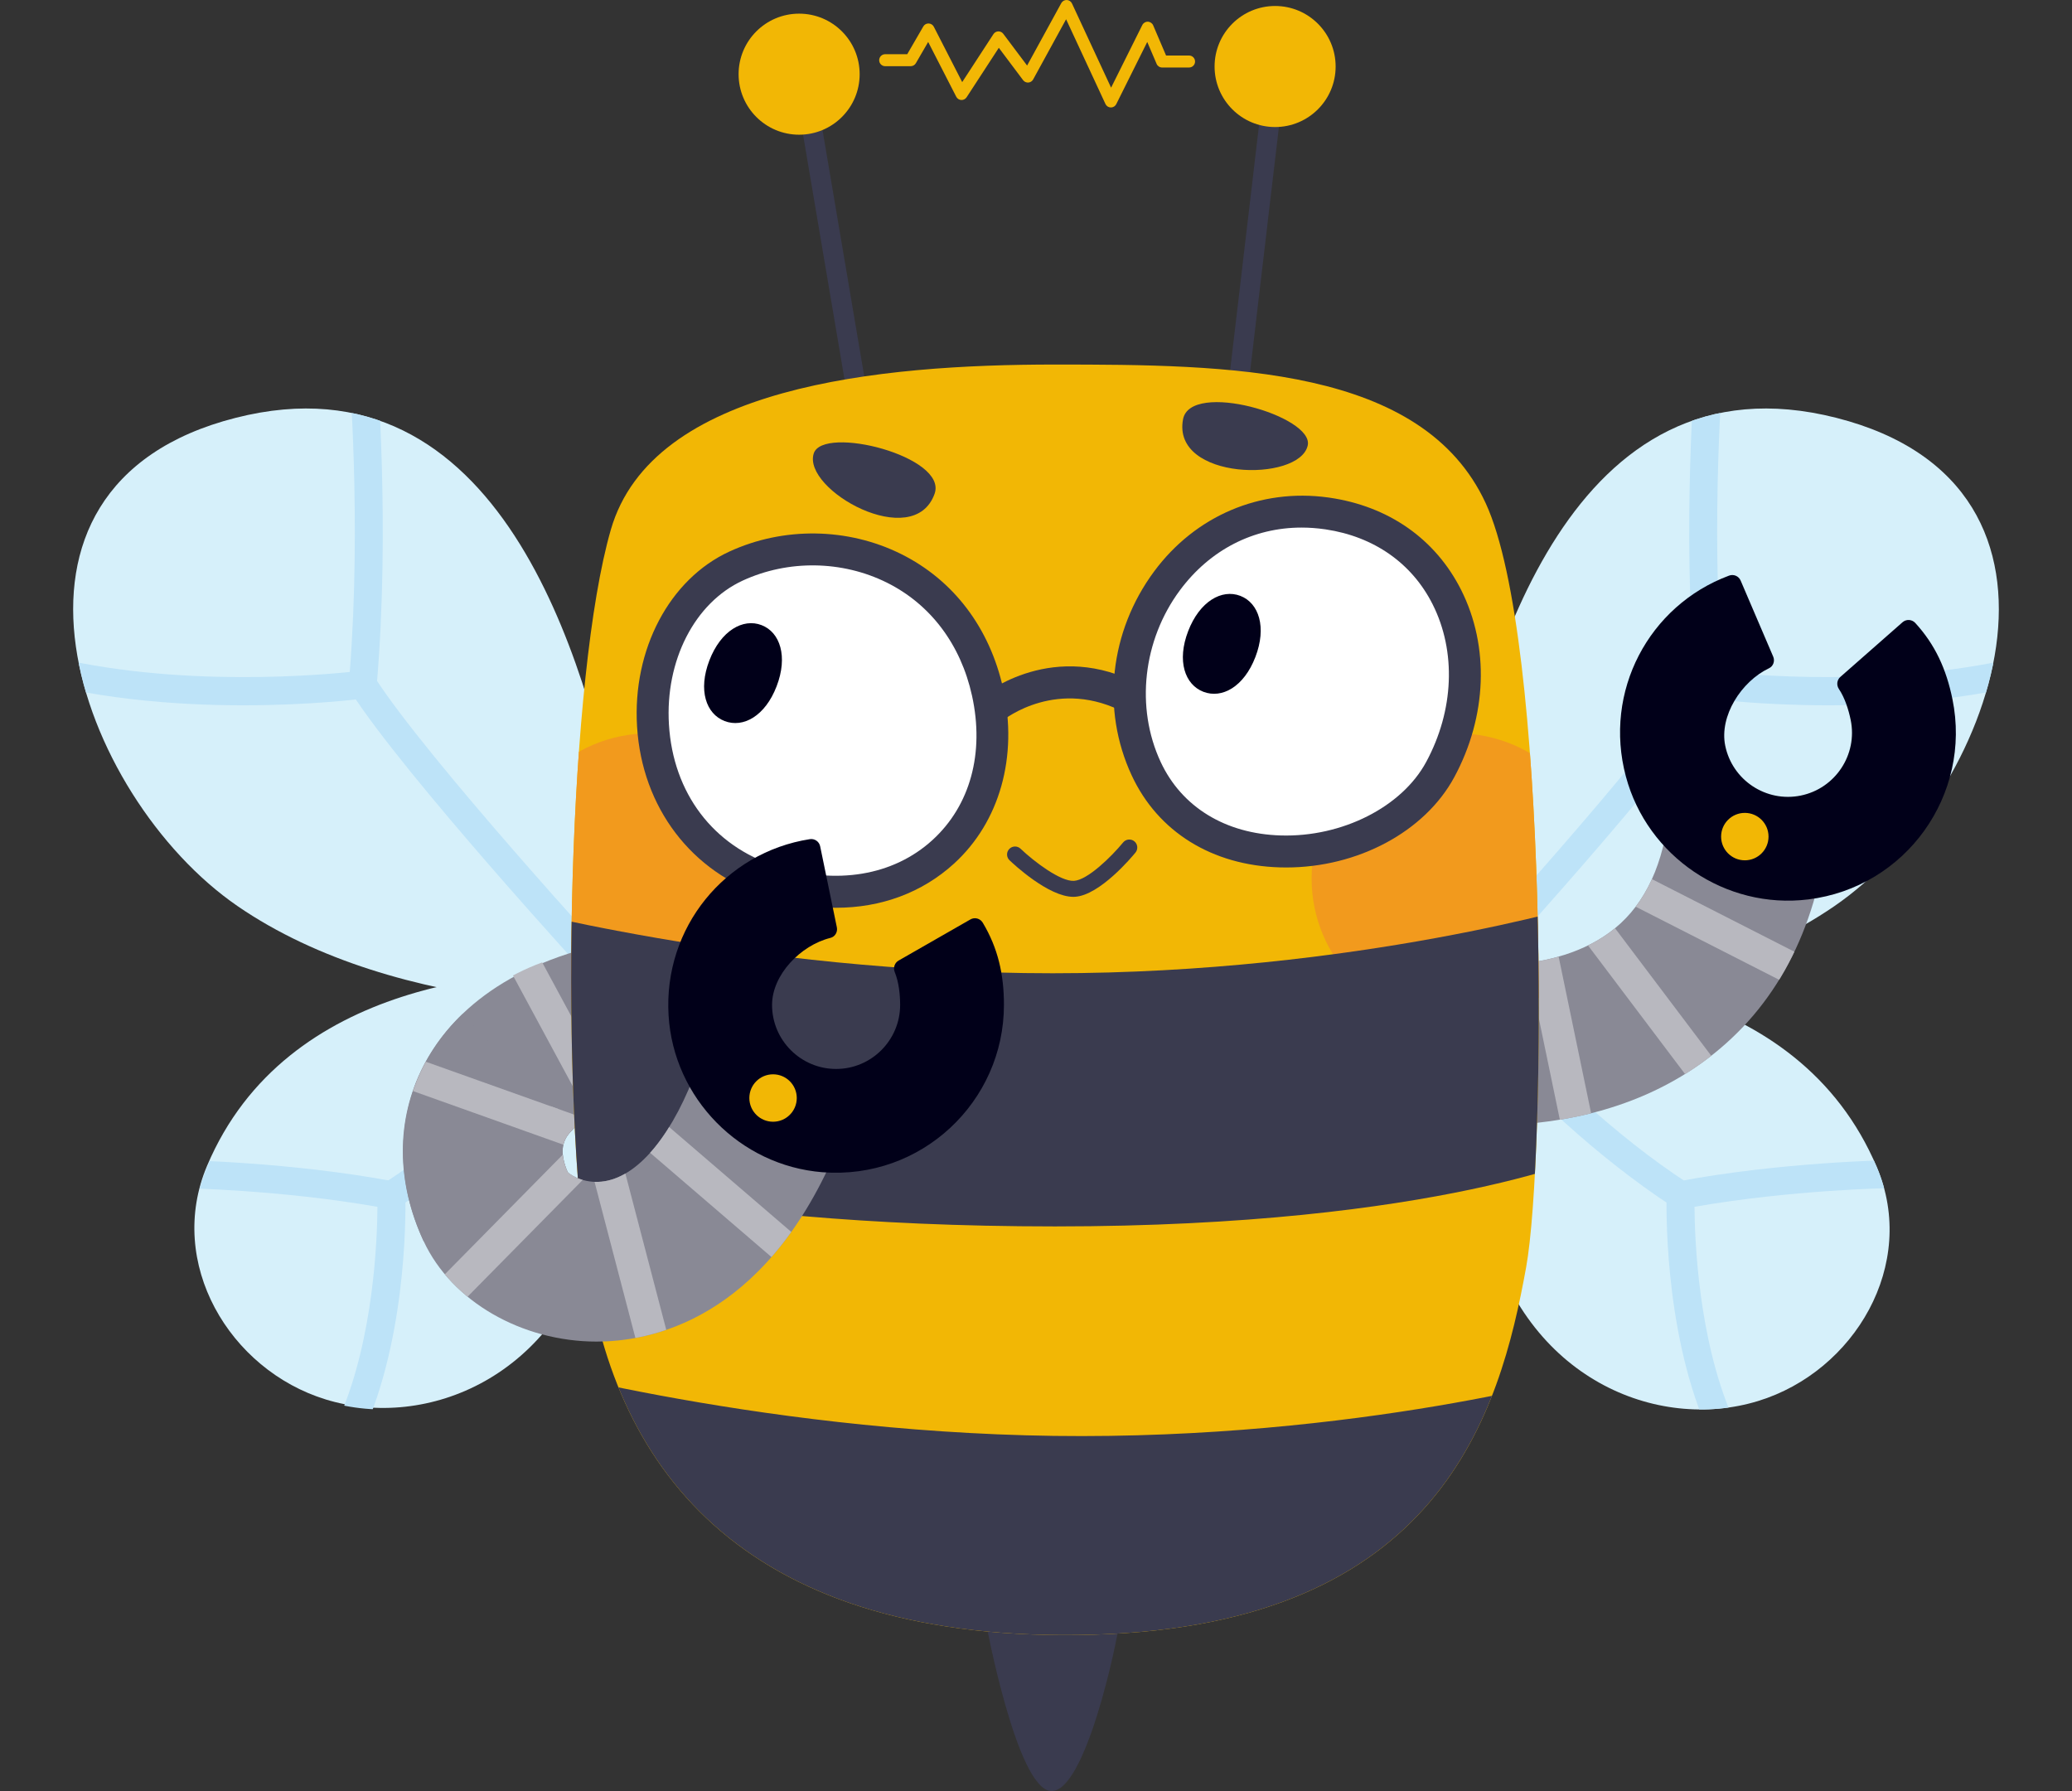 <?xml version="1.0" encoding="iso-8859-1"?>
<!-- Generator: Adobe Illustrator 29.8.1, SVG Export Plug-In . SVG Version: 9.03 Build 0)  -->
<svg version="1.1" id="Layer_2_00000047039781609375013520000017520641896494078116_"
	 xmlns="http://www.w3.org/2000/svg" xmlns:xlink="http://www.w3.org/1999/xlink" x="0px" y="0px" viewBox="0 0 518.98 448.62"
	 style="enable-background:new 0 0 518.98 448.62;" xml:space="preserve">
<rect x="0" y="0" width="518.98" height="448.62" fill="#333333" stroke="none"/>
<g id="_02_-_thinking">
	<g id="wings_copy">
		<g id="Layer_5_copy_2">
			<path style="fill:#D6F0FA;" d="M365.02,248.24c0.13-2.34,2.01-4.19,4.35-4.31c24.3-1.19,80.87,1.47,100.74,48.45
				c10.29,24.33-5.59,51.13-29.74,58.54c-25.27,7.75-58.26-5.52-67.97-43.43c-7.8-30.48-7.84-51.02-7.39-59.26L365.02,248.24z"/>
			<g>
				<defs>
					<path id="SVGID_1_" d="M365.02,248.24c0.13-2.34,2.01-4.19,4.35-4.31c24.3-1.19,80.87,1.47,100.74,48.45
						c10.29,24.33-5.59,51.13-29.74,58.54c-25.27,7.75-58.26-5.52-67.97-43.43c-7.8-30.48-7.84-51.02-7.39-59.26L365.02,248.24z"/>
				</defs>
				<clipPath id="SVGID_00000020359685734929721020000016958070885557601703_">
					<use xlink:href="#SVGID_1_"  style="overflow:visible;"/>
				</clipPath>
				<g style="clip-path:url(#SVGID_00000020359685734929721020000016958070885557601703_);">
					<g>
						<path style="fill:#BDE3F8;" d="M430.572,359.521c-1.358,0-2.65-0.796-3.22-2.123c-10.831-25.294-9.943-56.821-9.9-58.151
							c0.053-1.64,1.237-3.021,2.849-3.326c25.687-4.849,52.674-5.325,52.944-5.33c1.904-0.001,3.523,1.512,3.554,3.444
							c0.031,1.933-1.511,3.524-3.443,3.556c-0.254,0.004-24.728,0.439-48.927,4.693c0.05,8.196,0.947,32.716,9.359,52.358
							c0.761,1.777-0.063,3.834-1.84,4.596C431.499,359.43,431.031,359.521,430.572,359.521z"/>
						<path style="fill:#BDE3F8;" d="M420.947,302.86c-0.655,0-1.318-0.184-1.908-0.567c-38.688-25.211-68.19-66.186-69.428-67.918
							c-1.123-1.573-0.759-3.759,0.814-4.882c1.571-1.123,3.759-0.76,4.882,0.813c0.296,0.413,29.997,41.648,67.554,66.121
							c1.619,1.056,2.076,3.224,1.021,4.844C423.212,302.3,422.091,302.86,420.947,302.86z"/>
					</g>
				</g>
			</g>
		</g>
		<g id="Layer_4_copy_2">
			<path style="fill:#D6F0FA;" d="M364.25,205.14c7.94-38.33,29.1-117.41,95.71-100.48c67.4,17.13,39.46,94.84-0.47,122.29
				s-102.07,28.04-128.15,21.69c-14.81-3.61,24.98-5.17,32.92-43.5H364.25z"/>
			<g>
				<defs>
					<path id="SVGID_00000003796207629657406980000007773839261282909090_" d="M364.25,205.14c7.94-38.33,29.1-117.41,95.71-100.48
						c67.4,17.13,39.46,94.84-0.47,122.29s-102.07,28.04-128.15,21.69c-14.81-3.61,24.98-5.17,32.92-43.5H364.25z"/>
				</defs>
				<clipPath id="SVGID_00000118376731568399790060000008308995905239993272_">
					<use xlink:href="#SVGID_00000003796207629657406980000007773839261282909090_"  style="overflow:visible;"/>
				</clipPath>
				<g style="clip-path:url(#SVGID_00000118376731568399790060000008308995905239993272_);">
					<g>
						<path style="fill:#BDE3F8;" d="M458.008,176.664c-17.031,0-29.354-1.592-30.35-1.725c-1.627-0.217-2.884-1.534-3.025-3.168
							c-3.416-39.521-0.035-80.349,0-80.757c0.162-1.926,1.845-3.363,3.782-3.192c1.927,0.163,3.355,1.856,3.192,3.783
							c-0.033,0.392-3.203,38.711-0.235,76.709c10.723,1.097,50.272,4.158,83.061-6.134c1.841-0.579,3.809,0.446,4.387,2.291
							c0.579,1.844-0.446,3.809-2.291,4.388C496.728,175.075,475.019,176.663,458.008,176.664z"/>
						<path style="fill:#BDE3F8;" d="M367.629,247.24c-0.846,0-1.693-0.305-2.365-0.921c-1.424-1.307-1.52-3.521-0.213-4.945
							c0.469-0.511,47.058-51.364,60.121-71.789c1.042-1.629,3.206-2.105,4.834-1.063c1.629,1.042,2.104,3.206,1.062,4.834
							c-13.39,20.936-58.928,70.645-60.859,72.75C369.519,246.858,368.575,247.24,367.629,247.24z"/>
					</g>
				</g>
			</g>
		</g>
		<g id="Layer_5_copy_2-2">
			<path style="fill:#D6F0FA;" d="M156.96,247.86c-0.13-2.34-2.01-4.19-4.35-4.31c-24.3-1.19-80.87,1.47-100.74,48.45
				c-10.29,24.33,5.59,51.13,29.74,58.54c25.27,7.75,58.26-5.52,67.97-43.43c7.8-30.48,7.84-51.02,7.39-59.26L156.96,247.86z"/>
			<g>
				<defs>
					<path id="SVGID_00000151509069345834258200000011745196739543707296_" d="M156.96,248.24c-0.13-2.34-2.01-4.19-4.35-4.31
						c-24.3-1.19-80.87,1.47-100.74,48.45c-10.29,24.33,5.59,51.13,29.74,58.54c25.27,7.75,58.26-5.52,67.97-43.43
						c7.8-30.48,7.84-51.02,7.39-59.26L156.96,248.24z"/>
				</defs>
				<clipPath id="SVGID_00000039128632525132839560000006836439427662183852_">
					<use xlink:href="#SVGID_00000151509069345834258200000011745196739543707296_"  style="overflow:visible;"/>
				</clipPath>
				<g style="clip-path:url(#SVGID_00000039128632525132839560000006836439427662183852_);">
					<g>
						<path style="fill:#BDE3F8;" d="M88.398,359.521c-0.46,0-0.927-0.091-1.376-0.283c-1.777-0.762-2.601-2.818-1.839-4.596
							c8.412-19.643,9.309-44.162,9.358-52.358c-24.199-4.254-48.672-4.689-48.926-4.693c-1.933-0.031-3.475-1.623-3.444-3.556
							c0.031-1.932,1.599-3.451,3.555-3.444c0.27,0.005,27.257,0.481,52.944,5.33c1.611,0.305,2.795,1.687,2.849,3.326
							c0.043,1.33,0.931,32.857-9.901,58.151C91.049,358.725,89.756,359.521,88.398,359.521z"/>
						<path style="fill:#BDE3F8;" d="M98.033,302.86c-1.144,0-2.265-0.56-2.936-1.589c-1.055-1.62-0.598-3.788,1.022-4.844
							c37.557-24.473,67.257-65.708,67.553-66.121c1.124-1.573,3.309-1.937,4.882-0.813c1.572,1.123,1.937,3.309,0.813,4.882
							c-1.237,1.732-30.739,42.707-69.428,67.918C99.351,302.676,98.688,302.86,98.033,302.86z"/>
					</g>
				</g>
			</g>
		</g>
		<g id="Layer_4_copy_2-2">
			<path style="fill:#D6F0FA;" d="M154.73,205.14c-7.94-38.33-29.1-117.41-95.71-100.48c-67.4,17.13-39.46,94.84,0.47,122.29
				s102.07,28.04,128.15,21.69c14.81-3.61-24.98-5.17-32.92-43.5H154.73z"/>
			<g>
				<defs>
					<path id="SVGID_00000107567479986672164270000001154559380606430122_" d="M154.73,205.14c-7.94-38.33-29.1-117.41-95.71-100.48
						c-67.4,17.13-39.46,94.84,0.47,122.29s102.07,28.04,128.15,21.69c14.81-3.61-24.98-5.17-32.92-43.5H154.73z"/>
				</defs>
				<clipPath id="SVGID_00000092440629674181626710000008573423131343917996_">
					<use xlink:href="#SVGID_00000107567479986672164270000001154559380606430122_"  style="overflow:visible;"/>
				</clipPath>
				<g style="clip-path:url(#SVGID_00000092440629674181626710000008573423131343917996_);">
					<g>
						<path style="fill:#BDE3F8;" d="M60.972,176.664c-17.012,0-38.717-1.588-58.52-7.805c-1.844-0.579-2.87-2.543-2.291-4.388
							c0.579-1.844,2.54-2.87,4.388-2.291c32.786,10.292,72.339,7.231,83.059,6.134c2.968-37.998-0.202-76.317-0.235-76.709
							c-0.163-1.926,1.266-3.62,3.192-3.783c1.925-0.171,3.62,1.266,3.783,3.192c0.035,0.408,3.416,41.235,0,80.757
							c-0.141,1.634-1.398,2.951-3.024,3.168C90.326,175.072,78,176.663,60.972,176.664z M90.86,171.47h0.01H90.86z"/>
						<path style="fill:#BDE3F8;" d="M151.351,247.24c-0.947,0-1.89-0.382-2.58-1.134c-1.932-2.105-47.469-51.814-60.859-72.75
							c-1.042-1.628-0.566-3.792,1.062-4.834c1.628-1.042,3.793-0.566,4.834,1.062c13.063,20.425,59.651,71.278,60.121,71.789
							c1.307,1.425,1.211,3.639-0.213,4.945C153.044,246.935,152.196,247.24,151.351,247.24z"/>
					</g>
				</g>
			</g>
		</g>
	</g>
	<g id="arms_copy">
		<g id="Layer_9_copy_2">
			<path style="fill:#898995;" d="M373.191,281.867c-9.053,0-15.536-1.089-17.121-1.383l7.299-39.328l-0.112-0.021
				c0.238,0.041,23.989,3.995,39.784-7.494c8.105-5.896,12.959-15.182,14.838-28.389l39.602,5.636
				c-3.46,24.313-13.978,42.938-31.259,55.353C408.262,279.142,387.512,281.867,373.191,281.867z"/>
			<g>
				<defs>
					<path id="SVGID_00000043416807974875121980000002345717505635900079_" d="M373.19,281.87c-9.05,0-15.54-1.09-17.12-1.38
						l7.3-39.33l-0.11-0.02c0.24,0.04,23.98,4,39.78-7.49c8.11-5.9,12.96-15.18,14.84-28.39l39.6,5.64
						c-3.46,24.32-13.98,42.94-31.26,55.36c-17.96,12.9-38.7,15.62-53.02,15.62L373.19,281.87z"/>
				</defs>
				<clipPath id="SVGID_00000145032626220461559550000014972116991362729903_">
					<use xlink:href="#SVGID_00000043416807974875121980000002345717505635900079_"  style="overflow:visible;"/>
				</clipPath>
				<g style="clip-path:url(#SVGID_00000145032626220461559550000014972116991362729903_);">
					<g>
						
							<rect x="426.775" y="209.598" transform="matrix(0.454 -0.891 0.891 0.454 27.454 511.325)" style="fill:#B8B8BF;" width="8" height="47.344"/>
						
							<rect x="409.204" y="228.764" transform="matrix(0.798 -0.602 0.602 0.798 -67.563 299.197)" style="fill:#B8B8BF;" width="8.001" height="43.543"/>
						
							<rect x="386.7" y="239.209" transform="matrix(0.979 -0.203 0.203 0.979 -44.771 84.594)" style="fill:#B8B8BF;" width="8" height="43.422"/>
					</g>
				</g>
			</g>
			<g>
				<path style="fill:#010019;" d="M452.88,225.29c-20.63,2.53-40.27-10.72-45.64-30.8c-5.69-21.28,5.73-42.82,25.84-50.31
					c1.14-0.43,2.42,0.11,2.9,1.23l8.16,19.06c0.47,1.1,0.03,2.4-1.05,2.91c-6.95,3.31-12.48,11.99-10.97,19.38
					c1.77,8.67,10.26,14.28,18.92,12.51c8.67-1.77,14.28-10.26,12.51-18.92c-0.51-2.51-1.45-5.53-2.96-7.78
					c-0.64-0.96-0.51-2.24,0.36-3.01l15.58-13.7c0.93-0.82,2.35-0.74,3.19,0.17c5.01,5.47,7.79,11.61,9.32,19.12
					c4.86,23.82-11.55,47.12-36.15,50.14H452.88z"/>
				<circle style="fill:#F2B705;" cx="437.03" cy="209.55" r="5.94"/>
			</g>
		</g>
	</g>
	<g id="arms-under">
		<path style="fill:#898995;" d="M106.132,310.949c-6.947-14.905-6.982-30.499-0.1-43.908c5.738-11.18,18.91-25.7,49.074-31.385
			l7.408,39.309c-16.013,3.018-20.042,8.678-20.896,10.341c-1.433,2.791-0.373,6.297,0.769,8.747L106.132,310.949z"/>
		<g>
			<defs>
				<path id="SVGID_00000029726605302120463730000004362276002524014241_" d="M149.42,336.04c-18.73,0-36.29-10.08-43.28-25.09
					c-9.25-19.86-5.9-41.18,8.7-55.98c4.76-5.58,18.57-18.02,47.51-18.61l0.81,39.99c-11.58,0.23-16.58,3.56-17.74,4.48l-0.43,0.62
					l-1.45,1.4c-1.39,1.34-4.26,4.09-1.35,10.73c1.02,1.01,4.65,3.08,9.35,2.28c8.75-1.49,17.24-12.04,23.3-28.97l37.66,13.49
					c-16.74,46.72-45.2,54.89-60.67,55.6c-0.8,0.04-1.6,0.06-2.39,0.06H149.42z"/>
			</defs>
			<clipPath id="SVGID_00000111158877739056668090000008213009772448948652_">
				<use xlink:href="#SVGID_00000029726605302120463730000004362276002524014241_"  style="overflow:visible;"/>
			</clipPath>
			<g style="clip-path:url(#SVGID_00000111158877739056668090000008213009772448948652_);">
				<g>
					
						<rect x="119.945" y="252.999" transform="matrix(0.336 -0.942 0.942 0.336 -177.849 300.316)" style="fill:#B8B8BF;" width="8.001" height="46.441"/>
					
						<rect x="136.88" y="236.926" transform="matrix(0.88 -0.475 0.475 0.88 -106.023 98.052)" style="fill:#B8B8BF;" width="8" height="43.508"/>
				</g>
			</g>
		</g>
	</g>
	<g id="body_copy">
		<path style="fill:#3A3B4F;" d="M246.9,406.2c0,0,7.76,41.91,16.34,42.41c8.58,0.5,16.5-36.96,17.16-42.41S246.9,406.2,246.9,406.2
			z"/>
		<g>
			
				<rect x="205.96" y="20.892" transform="matrix(0.986 -0.167 0.167 0.986 -7.417 35.748)" style="fill:#3A3B4F;" width="5" height="82.006"/>
			<circle style="fill:#F2B705;" cx="200.16" cy="18.58" r="15.16"/>
		</g>
		<g>
			
				<rect x="273.577" y="57.395" transform="matrix(0.117 -0.993 0.993 0.117 218.223 365.282)" style="fill:#3A3B4F;" width="81.995" height="4.999"/>
			<circle style="fill:#F2B705;" cx="319.38" cy="16.66" r="15.16"/>
		</g>
		<path style="fill:#F2B705;" d="M264.25,91.31c43.56,0,92.05,0.44,107.89,34.76c15.84,34.32,15.1,163.79,10.12,191.34
			c-6.6,36.52-21.56,89.5-108.25,92.03c-86.65,2.53-120.13-40.49-127.17-93.29c-6.69-50.16-4.4-146.96,6.16-183.48
			c10.4-35.97,67.24-41.36,111.24-41.36L264.25,91.31z"/>
		<g>
			<defs>
				<path id="SVGID_00000141417768025197815720000000271017138394281873_" d="M264.25,91.31c43.56,0,92.05,0.44,107.89,34.76
					c15.84,34.32,15.1,163.79,10.12,191.34c-6.6,36.52-21.56,89.5-108.25,92.03c-86.65,2.53-120.13-40.49-127.17-93.29
					c-6.69-50.16-4.4-146.96,6.16-183.48c10.4-35.97,67.24-41.36,111.24-41.36L264.25,91.31z"/>
			</defs>
			<clipPath id="SVGID_00000182490860587829261400000016634188204581742212_">
				<use xlink:href="#SVGID_00000141417768025197815720000000271017138394281873_"  style="overflow:visible;"/>
			</clipPath>
			<g style="clip-path:url(#SVGID_00000182490860587829261400000016634188204581742212_);">
				<g>
					<circle style="fill:#F29A1D;" cx="162.74" cy="220.02" r="36.34"/>
					<circle style="fill:#F29A1D;" cx="364.86" cy="220.02" r="36.34"/>
				</g>
			</g>
		</g>
		<g>
			<defs>
				<path id="SVGID_00000037658512020533769860000014711053270506418101_" d="M264.25,91.31c43.56,0,92.05,0.44,107.89,34.76
					c15.84,34.32,15.1,163.79,10.12,191.34c-6.6,36.52-21.56,89.5-108.25,92.03c-86.65,2.53-120.13-40.49-127.17-93.29
					c-6.69-50.16-4.4-146.96,6.16-183.48c10.4-35.97,67.24-41.36,111.24-41.36L264.25,91.31z"/>
			</defs>
			<clipPath id="SVGID_00000110433137250141082730000001039841612361300405_">
				<use xlink:href="#SVGID_00000037658512020533769860000014711053270506418101_"  style="overflow:visible;"/>
			</clipPath>
			<g style="clip-path:url(#SVGID_00000110433137250141082730000001039841612361300405_);">
				<g>
					<path style="fill:#3A3B4F;" d="M398.1,226.18c0,0-58.13,17.6-134.45,17.6s-140.56-17.6-140.56-17.6v64.68
						c0,0,44.71,16.33,141.16,16.33s136.05-18.53,136.05-18.53L398.1,226.18L398.1,226.18z"/>
					<path style="fill:#3A3B4F;" d="M398.64,343.88c0,0-58.36,16.81-134.68,15.78c-76.31-1.04-140.31-19.51-140.31-19.51
						l-0.88,64.68c0,0,44.48,16.93,140.93,18.24c96.44,1.31,136.29-16.68,136.29-16.68L398.64,343.88L398.64,343.88z"/>
				</g>
			</g>
		</g>
	</g>
	<g id="face_copy">
		<path style="fill:#FFFFFF;" d="M184.38,141.78c23.65-10.88,55.95-0.4,62.99,31.61c7.33,33.31-19.8,58.33-54.24,47.34
			C154.65,208.45,155.65,155,184.38,141.78z"/>
		<path style="fill:#FFFFFF;" d="M332.34,128.6c31.17,4.46,42.88,37.36,28.4,64.16c-13.31,24.64-59.56,30.04-73.65-0.22
			s9.51-69.05,45.24-63.94H332.34z"/>
		<g>
			<path style="fill:#3A3B4F;" d="M209.376,227.378c-5.629,0-11.503-0.937-17.462-2.838c-18.711-5.971-31.105-22.277-32.348-42.556
				c-1.183-19.308,8.117-36.925,23.142-43.838l0,0c13.576-6.246,29.65-6.011,42.998,0.628c13.139,6.535,22.221,18.524,25.571,33.756
				c3.736,16.977-0.874,33.349-12.332,43.795C230.947,223.618,220.654,227.378,209.376,227.378z M186.052,145.414
				c-12.048,5.543-19.482,20.044-18.5,36.082c1.051,17.163,11.067,30.405,26.794,35.424c15.098,4.816,29.389,2.447,39.209-6.506
				c9.457-8.622,13.068-21.803,9.908-36.164c-2.82-12.822-10.392-22.877-21.32-28.313
				C210.941,140.366,197.45,140.17,186.052,145.414L186.052,145.414z"/>
			<path style="fill:#3A3B4F;" d="M322.154,217.284c-0.533,0-1.066-0.008-1.602-0.024c-16.991-0.506-30.51-8.9-37.089-23.032
				c-7.684-16.501-5.52-36.099,5.647-51.143c10.323-13.907,26.56-20.805,43.497-18.485l0.298,0.041
				c14.888,2.13,26.633,10.342,33.071,23.124c7.137,14.166,6.494,31.697-1.718,46.897
				C356.879,208.324,340.1,217.284,322.154,217.284z M326.007,132.145c-12.041,0-22.927,5.543-30.472,15.708
				c-9.272,12.493-11.165,29.371-4.819,42.998c5.257,11.289,16.218,18,30.074,18.412c15.36,0.462,30.33-7.111,36.431-18.405
				c6.97-12.9,7.572-27.665,1.612-39.496c-5.188-10.299-14.693-16.954-26.784-18.763l-0.285-0.04
				C329.822,132.282,327.899,132.145,326.007,132.145z"/>
			<path style="fill:#3A3B4F;" d="M251.059,180.538l-5.072-6.186c0.727-0.598,18.04-14.517,39.857-2.71l-3.807,7.036
				C265.05,169.487,251.622,180.083,251.059,180.538z"/>
		</g>
		<path style="fill:#010019;" d="M194.52,171.9c-2.87,7.46-8.37,10.5-13.02,8.71s-6.69-7.73-3.82-15.19s8.42-10.63,13.07-8.84
			C195.4,158.37,197.39,164.44,194.52,171.9z"/>
		<path style="fill:#010019;" d="M314.44,164.57c-2.87,7.46-8.37,10.5-13.02,8.71s-6.69-7.73-3.82-15.19s8.42-10.63,13.07-8.84
			S317.31,157.11,314.44,164.57z"/>
		<path style="fill:#3A3B4F;" d="M268.84,224.639c-6.216,0-14.982-8.208-15.982-9.164c-0.798-0.763-0.826-2.028-0.063-2.827
			c0.764-0.798,2.029-0.827,2.828-0.064c3.375,3.223,10.027,8.261,13.386,8.05c3.393-0.208,9.348-6.012,12.305-9.621
			c0.699-0.854,1.961-0.979,2.814-0.28c0.854,0.7,0.98,1.959,0.281,2.814c-0.895,1.094-8.924,10.697-15.155,11.08
			C269.116,224.635,268.979,224.639,268.84,224.639z"/>
		<path style="fill:#3A3B4F;" d="M296.32,105.02c-2.9,15.35,29.16,15.88,31.23,6.56C329.18,104.24,298.17,95.23,296.32,105.02z"/>
		<path style="fill:#3A3B4F;" d="M234.09,123.68c-5.25,14.71-33.19-1.01-30.27-10.1C206.12,106.42,237.43,114.3,234.09,123.68z"/>
	</g>
	<path style="fill:#F2B705;" d="M278.25,26.92c-0.007,0-0.014,0-0.021,0c-0.576-0.008-1.097-0.345-1.34-0.868l-9.86-21.228
		L258.776,19.9c-0.245,0.447-0.7,0.74-1.209,0.776c-0.499,0.041-1-0.188-1.307-0.596l-6.083-8.105l-8.07,12.393
		c-0.292,0.448-0.806,0.707-1.334,0.68c-0.534-0.028-1.013-0.338-1.257-0.814l-7.035-13.723l-3.082,5.321
		c-0.268,0.463-0.763,0.748-1.298,0.748h-6.39c-0.829,0-1.5-0.671-1.5-1.5s0.671-1.5,1.5-1.5h5.525l4.027-6.952
		c0.275-0.475,0.76-0.765,1.336-0.748c0.549,0.014,1.046,0.327,1.296,0.815l7.11,13.868l7.828-12.022
		c0.267-0.411,0.718-0.665,1.207-0.681c0.486-0.015,0.956,0.207,1.25,0.599l5.973,7.958l8.562-15.638
		c0.271-0.497,0.809-0.795,1.365-0.779c0.565,0.019,1.072,0.354,1.311,0.867l9.798,21.093l7.819-15.69
		c0.261-0.523,0.802-0.855,1.387-0.831c0.584,0.017,1.105,0.373,1.335,0.91l3.231,7.56h5.76c0.828,0,1.5,0.671,1.5,1.5
		c0,0.829-0.672,1.5-1.5,1.5h-6.75c-0.601,0-1.144-0.358-1.379-0.911l-2.346-5.487l-7.763,15.577
		C279.339,26.598,278.818,26.92,278.25,26.92z"/>
	<g id="arm-top">
		<g id="Layer_9_copy_2-2">
			<path style="fill:#898995;" d="M149.424,336.038c-18.727,0-36.294-10.086-43.284-25.095c-9.464-20.3-5.751-42.122,9.691-56.943
				l27.697,28.859c-1.391,1.335-4.251,4.08-1.345,10.718c1.016,1.005,4.644,3.081,9.347,2.28
				c8.748-1.487,17.241-12.044,23.301-28.963l37.657,13.49c-16.736,46.718-45.199,54.887-60.677,55.599
				C151.015,336.02,150.218,336.038,149.424,336.038z M142.03,293.411L142.03,293.411L142.03,293.411z"/>
			<g>
				<defs>
					<path id="SVGID_00000061439338773466776500000016822418205975137471_" d="M149.42,336.04c-18.73,0-36.29-10.08-43.28-25.09
						c-9.25-19.86-5.9-41.18,8.7-55.98c4.76-5.58,28.69,27.88,28.69,27.88c-1.39,1.34-4.26,4.09-1.35,10.73
						c1.02,1.01,4.65,3.08,9.35,2.28c8.75-1.49,17.24-12.04,23.3-28.97l37.66,13.49c-16.74,46.72-45.2,54.89-60.67,55.6
						c-0.8,0.04-1.6,0.06-2.39,0.06H149.42z"/>
				</defs>
				<clipPath id="SVGID_00000006672225942190914580000011640448129787880838_">
					<use xlink:href="#SVGID_00000061439338773466776500000016822418205975137471_"  style="overflow:visible;"/>
				</clipPath>
				<g style="clip-path:url(#SVGID_00000006672225942190914580000011640448129787880838_);">
					<g>
						
							<rect x="177.53" y="274.521" transform="matrix(0.652 -0.759 0.759 0.652 -164.067 242.111)" style="fill:#B8B8BF;" width="8" height="50.279"/>
						
							<rect x="154.035" y="291.47" transform="matrix(0.967 -0.253 0.253 0.967 -74.533 50.251)" style="fill:#B8B8BF;" width="8" height="46.66"/>
						
							<rect x="103.101" y="304.405" transform="matrix(0.702 -0.712 0.712 0.702 -181.489 182.744)" style="fill:#B8B8BF;" width="49.378" height="8"/>
						
							<rect x="120.245" y="253.11" transform="matrix(0.336 -0.942 0.942 0.336 -177.753 300.672)" style="fill:#B8B8BF;" width="8.001" height="46.441"/>
					</g>
				</g>
			</g>
			<g>
				<path style="fill:#010019;" d="M206.02,293.62c-20.72-1.64-37.32-18.56-38.56-39.3c-1.32-21.99,14.17-40.81,35.38-44.13
					c1.2-0.19,2.35,0.6,2.59,1.79l4.18,20.3c0.24,1.17-0.45,2.36-1.61,2.64c-7.48,1.86-14.62,9.25-14.62,16.79
					c0,8.85,7.2,16.04,16.04,16.04c8.84,0,16.04-7.2,16.04-16.04c0-2.56-0.32-5.71-1.35-8.22c-0.44-1.07-0.05-2.3,0.95-2.88
					l18-10.31c1.07-0.62,2.45-0.26,3.09,0.81c3.81,6.36,5.31,12.93,5.31,20.59c0,24.31-20.73,43.86-45.44,41.91V293.62z"/>
				<circle style="fill:#F2B705;" cx="193.63" cy="275.03" r="5.94"/>
			</g>
		</g>
	</g>
</g>
</svg>
